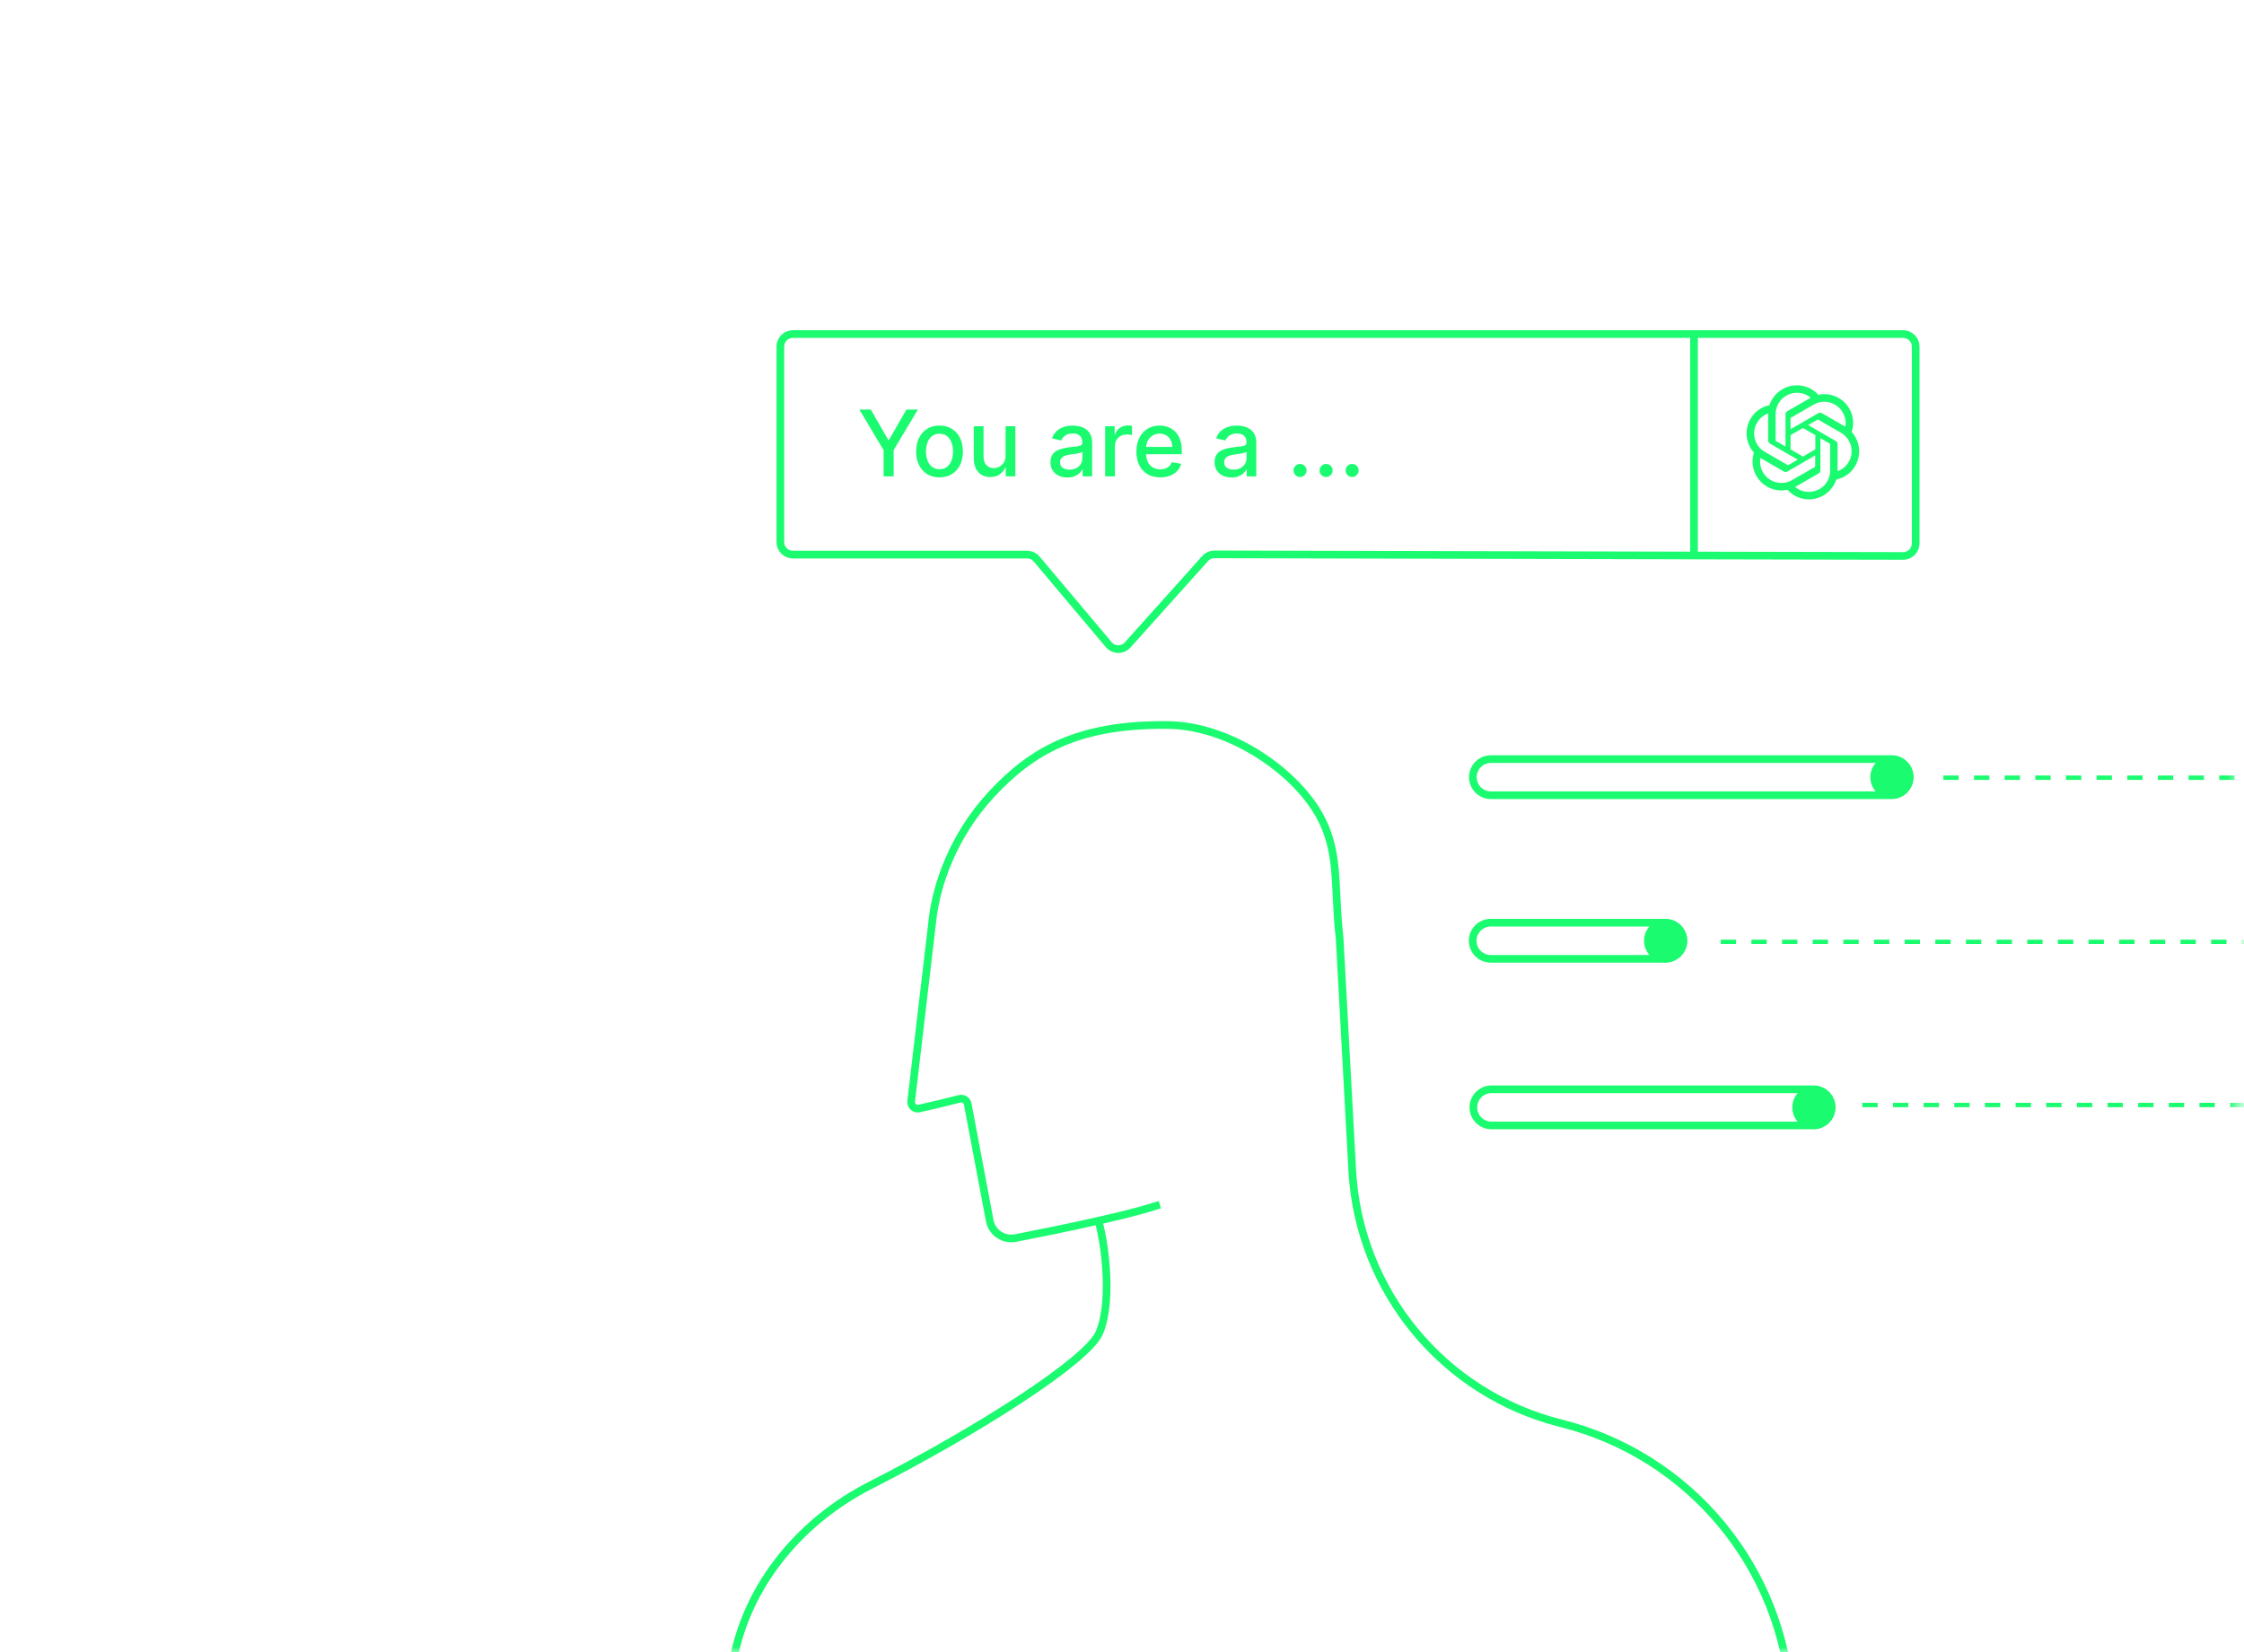 <svg width="205" height="151" viewBox="0 0 205 151" fill="none" xmlns="http://www.w3.org/2000/svg">
<mask id="mask0_12215_7953" style="mask-type:luminance" maskUnits="userSpaceOnUse" x="0" y="0" width="205" height="151">
<path d="M204.5 0H0.5V151H204.5V0Z" fill="white"/>
</mask>
<g mask="url(#mask0_12215_7953)">
<path d="M177.535 71.066H211.687" stroke="#1AFB6F" stroke-width="0.4" stroke-dasharray="1.4 1.4"/>
<path d="M170.133 100.977H212.098" stroke="#1AFB6F" stroke-width="0.4" stroke-dasharray="1.4 1.4"/>
<path d="M157.199 86.066H217.586" stroke="#1AFB6F" stroke-width="0.4" stroke-dasharray="1.4 1.4"/>
<path d="M154.758 50.762L110.953 50.658C110.628 50.657 110.317 50.796 110.099 51.038L103.016 58.935C102.552 59.452 101.737 59.44 101.289 58.908L94.703 51.086C94.485 50.828 94.165 50.679 93.827 50.679H72.433C71.801 50.679 71.289 50.167 71.289 49.535L71.289 31.671C71.289 31.04 71.801 30.527 72.433 30.527H154.758M154.758 50.762L173.861 50.802C174.494 50.804 175.007 50.291 175.007 49.658V31.671C175.007 31.04 174.495 30.527 173.863 30.527H154.758M154.758 50.762V30.527" stroke="#1AFB6F" stroke-width="0.7"/>
<path d="M78.504 37.422H79.551L81.147 40.199H81.213L82.808 37.422H83.855L81.639 41.133V43.531H80.72V41.133L78.504 37.422ZM85.829 43.623C85.4 43.623 85.025 43.525 84.705 43.328C84.385 43.131 84.136 42.856 83.959 42.502C83.782 42.148 83.694 41.734 83.694 41.261C83.694 40.786 83.782 40.37 83.959 40.014C84.136 39.658 84.385 39.382 84.705 39.185C85.025 38.988 85.4 38.889 85.829 38.889C86.259 38.889 86.634 38.988 86.954 39.185C87.274 39.382 87.523 39.658 87.7 40.014C87.877 40.37 87.965 40.786 87.965 41.261C87.965 41.734 87.877 42.148 87.7 42.502C87.523 42.856 87.274 43.131 86.954 43.328C86.634 43.525 86.259 43.623 85.829 43.623ZM85.832 42.875C86.111 42.875 86.341 42.801 86.524 42.654C86.707 42.507 86.843 42.311 86.93 42.066C87.019 41.822 87.064 41.552 87.064 41.258C87.064 40.966 87.019 40.697 86.93 40.453C86.843 40.206 86.707 40.008 86.524 39.859C86.341 39.71 86.111 39.635 85.832 39.635C85.552 39.635 85.319 39.71 85.134 39.859C84.951 40.008 84.815 40.206 84.726 40.453C84.638 40.697 84.594 40.966 84.594 41.258C84.594 41.552 84.638 41.822 84.726 42.066C84.815 42.311 84.951 42.507 85.134 42.654C85.319 42.801 85.552 42.875 85.832 42.875ZM91.863 41.631V38.949H92.758V43.531H91.881V42.737H91.833C91.728 42.982 91.559 43.186 91.326 43.349C91.096 43.51 90.808 43.591 90.464 43.591C90.17 43.591 89.909 43.526 89.683 43.397C89.458 43.266 89.281 43.072 89.152 42.815C89.024 42.559 88.961 42.241 88.961 41.864V38.949H89.853V41.756C89.853 42.068 89.939 42.317 90.112 42.502C90.285 42.687 90.51 42.779 90.786 42.779C90.953 42.779 91.119 42.737 91.284 42.654C91.451 42.57 91.59 42.444 91.699 42.275C91.81 42.106 91.865 41.891 91.863 41.631ZM97.513 43.632C97.222 43.632 96.96 43.579 96.725 43.471C96.491 43.362 96.305 43.204 96.168 42.997C96.032 42.79 95.965 42.537 95.965 42.236C95.965 41.978 96.014 41.765 96.114 41.598C96.213 41.431 96.347 41.299 96.516 41.201C96.686 41.104 96.874 41.03 97.083 40.98C97.292 40.931 97.505 40.893 97.722 40.867C97.996 40.835 98.219 40.809 98.39 40.79C98.561 40.768 98.685 40.733 98.763 40.685C98.84 40.638 98.879 40.56 98.879 40.453V40.432C98.879 40.171 98.805 39.969 98.658 39.826C98.513 39.683 98.296 39.611 98.008 39.611C97.708 39.611 97.471 39.678 97.298 39.811C97.127 39.943 97.009 40.089 96.943 40.25L96.105 40.059C96.204 39.78 96.35 39.556 96.54 39.385C96.733 39.212 96.955 39.086 97.206 39.009C97.456 38.929 97.72 38.889 97.996 38.889C98.179 38.889 98.373 38.911 98.578 38.955C98.785 38.997 98.978 39.074 99.156 39.188C99.337 39.301 99.486 39.463 99.601 39.674C99.716 39.883 99.774 40.154 99.774 40.488V43.531H98.903V42.904H98.867C98.809 43.02 98.723 43.133 98.608 43.245C98.492 43.356 98.344 43.448 98.163 43.522C97.982 43.596 97.765 43.632 97.513 43.632ZM97.707 42.916C97.953 42.916 98.164 42.868 98.339 42.77C98.516 42.673 98.65 42.546 98.742 42.389C98.835 42.229 98.882 42.059 98.882 41.878V41.288C98.85 41.32 98.788 41.349 98.697 41.377C98.608 41.403 98.505 41.426 98.39 41.446C98.275 41.464 98.162 41.481 98.053 41.497C97.943 41.511 97.852 41.522 97.778 41.532C97.605 41.554 97.447 41.591 97.304 41.643C97.163 41.694 97.049 41.769 96.964 41.867C96.88 41.962 96.839 42.089 96.839 42.248C96.839 42.469 96.92 42.636 97.083 42.749C97.246 42.861 97.454 42.916 97.707 42.916ZM100.961 43.531V38.949H101.824V39.677H101.871C101.955 39.43 102.102 39.236 102.313 39.095C102.526 38.952 102.766 38.88 103.035 38.88C103.09 38.88 103.156 38.883 103.231 38.886C103.309 38.891 103.37 38.895 103.413 38.901V39.755C103.378 39.745 103.314 39.734 103.223 39.722C103.131 39.708 103.04 39.701 102.948 39.701C102.737 39.701 102.549 39.746 102.384 39.835C102.221 39.923 102.092 40.045 101.997 40.202C101.901 40.357 101.853 40.534 101.853 40.733V43.531H100.961ZM105.996 43.623C105.545 43.623 105.156 43.527 104.83 43.334C104.505 43.139 104.255 42.866 104.078 42.514C103.903 42.16 103.815 41.745 103.815 41.27C103.815 40.801 103.903 40.387 104.078 40.029C104.255 39.671 104.501 39.392 104.818 39.191C105.136 38.99 105.508 38.889 105.933 38.889C106.192 38.889 106.442 38.932 106.685 39.018C106.928 39.103 107.145 39.237 107.338 39.42C107.531 39.603 107.683 39.841 107.795 40.133C107.906 40.424 107.962 40.777 107.962 41.192V41.508H104.32V40.84H107.088C107.088 40.606 107.04 40.398 106.945 40.217C106.849 40.034 106.715 39.89 106.542 39.784C106.371 39.679 106.17 39.626 105.939 39.626C105.689 39.626 105.47 39.688 105.283 39.811C105.098 39.932 104.955 40.092 104.853 40.288C104.754 40.483 104.704 40.695 104.704 40.924V41.446C104.704 41.752 104.758 42.013 104.865 42.227C104.975 42.442 105.127 42.606 105.322 42.72C105.517 42.831 105.744 42.887 106.005 42.887C106.174 42.887 106.328 42.863 106.467 42.815C106.606 42.765 106.727 42.692 106.828 42.594C106.93 42.497 107.007 42.377 107.061 42.233L107.905 42.386C107.837 42.634 107.716 42.852 107.541 43.039C107.368 43.224 107.15 43.368 106.888 43.471C106.627 43.573 106.33 43.623 105.996 43.623ZM112.508 43.632C112.217 43.632 111.955 43.579 111.72 43.471C111.486 43.362 111.3 43.204 111.162 42.997C111.027 42.79 110.96 42.537 110.96 42.236C110.96 41.978 111.009 41.765 111.109 41.598C111.208 41.431 111.342 41.299 111.511 41.201C111.68 41.104 111.869 41.03 112.078 40.98C112.287 40.931 112.5 40.893 112.717 40.867C112.991 40.835 113.214 40.809 113.385 40.79C113.556 40.768 113.68 40.733 113.758 40.685C113.835 40.638 113.874 40.56 113.874 40.453V40.432C113.874 40.171 113.8 39.969 113.653 39.826C113.508 39.683 113.291 39.611 113.003 39.611C112.703 39.611 112.466 39.678 112.293 39.811C112.122 39.943 112.004 40.089 111.938 40.25L111.1 40.059C111.199 39.78 111.344 39.556 111.535 39.385C111.728 39.212 111.95 39.086 112.2 39.009C112.451 38.929 112.715 38.889 112.991 38.889C113.174 38.889 113.368 38.911 113.573 38.955C113.779 38.997 113.972 39.074 114.151 39.188C114.332 39.301 114.48 39.463 114.596 39.674C114.711 39.883 114.769 40.154 114.769 40.488V43.531H113.898V42.904H113.862C113.804 43.02 113.718 43.133 113.602 43.245C113.487 43.356 113.339 43.448 113.158 43.522C112.977 43.596 112.76 43.632 112.508 43.632ZM112.702 42.916C112.948 42.916 113.159 42.868 113.334 42.77C113.511 42.673 113.645 42.546 113.737 42.389C113.83 42.229 113.877 42.059 113.877 41.878V41.288C113.845 41.32 113.783 41.349 113.692 41.377C113.602 41.403 113.5 41.426 113.385 41.446C113.269 41.464 113.157 41.481 113.048 41.497C112.938 41.511 112.847 41.522 112.773 41.532C112.6 41.554 112.442 41.591 112.299 41.643C112.158 41.694 112.044 41.769 111.959 41.867C111.875 41.962 111.834 42.089 111.834 42.248C111.834 42.469 111.915 42.636 112.078 42.749C112.241 42.861 112.449 42.916 112.702 42.916ZM118.767 43.588C118.604 43.588 118.464 43.53 118.347 43.415C118.23 43.297 118.171 43.156 118.171 42.991C118.171 42.828 118.23 42.689 118.347 42.573C118.464 42.456 118.604 42.397 118.767 42.397C118.931 42.397 119.071 42.456 119.188 42.573C119.305 42.689 119.364 42.828 119.364 42.991C119.364 43.1 119.336 43.201 119.281 43.292C119.227 43.382 119.155 43.453 119.066 43.507C118.976 43.561 118.877 43.588 118.767 43.588ZM121.146 43.588C120.983 43.588 120.843 43.53 120.726 43.415C120.608 43.297 120.55 43.156 120.55 42.991C120.55 42.828 120.608 42.689 120.726 42.573C120.843 42.456 120.983 42.397 121.146 42.397C121.309 42.397 121.45 42.456 121.567 42.573C121.684 42.689 121.743 42.828 121.743 42.991C121.743 43.1 121.715 43.201 121.659 43.292C121.606 43.382 121.534 43.453 121.445 43.507C121.355 43.561 121.256 43.588 121.146 43.588ZM123.525 43.588C123.362 43.588 123.222 43.53 123.105 43.415C122.987 43.297 122.929 43.156 122.929 42.991C122.929 42.828 122.987 42.689 123.105 42.573C123.222 42.456 123.362 42.397 123.525 42.397C123.688 42.397 123.829 42.456 123.946 42.573C124.063 42.689 124.122 42.828 124.122 42.991C124.122 43.1 124.094 43.201 124.038 43.292C123.985 43.382 123.913 43.453 123.824 43.507C123.734 43.561 123.635 43.588 123.525 43.588Z" fill="#1AFB6F"/>
<path d="M165.195 184.487L163.605 155.48C162.939 143.322 154.429 133.017 142.616 130.064C131.873 127.378 124.136 118.004 123.534 106.947L122.381 85.732C121.806 80.781 122.502 77.588 120.208 73.956C117.815 70.167 112.183 66.311 106.677 66.252C98.388 66.164 94.222 68.667 90.588 72.571C87.047 76.373 85.512 80.949 85.179 84.129L84.608 88.992L83.24 100.634C83.191 101.047 83.563 101.386 83.969 101.296C85.06 101.053 86.447 100.73 87.648 100.415C87.992 100.325 88.342 100.543 88.408 100.892L90.415 111.541C90.621 112.634 91.68 113.35 92.771 113.135C95.027 112.69 97.508 112.198 100.351 111.554M100.351 111.554C103.576 110.824 104.87 110.431 105.955 110.083M100.351 111.554C101.101 114.277 101.54 119.343 100.405 121.837C99.224 124.431 89.144 130.822 79.525 135.722C72.878 139.108 67.829 145.314 66.837 152.708L59.961 203.949" stroke="#1AFB6F" stroke-width="0.7"/>
<path d="M172.803 69.367H136.204C135.292 69.367 134.553 70.106 134.553 71.018C134.553 71.93 135.292 72.669 136.204 72.669H172.803C173.715 72.669 174.454 71.93 174.454 71.018C174.454 70.106 173.715 69.367 172.803 69.367Z" stroke="#1AFB6F" stroke-width="0.7"/>
<path d="M152.131 84.316H136.188C135.276 84.316 134.537 85.055 134.537 85.967C134.537 86.879 135.276 87.618 136.188 87.618H152.131C153.043 87.618 153.782 86.879 153.782 85.967C153.782 85.055 153.043 84.316 152.131 84.316Z" stroke="#1AFB6F" stroke-width="0.7"/>
<path d="M165.674 99.543H136.251C135.339 99.543 134.6 100.282 134.6 101.194C134.6 102.106 135.339 102.845 136.251 102.845H165.674C166.586 102.845 167.325 102.106 167.325 101.194C167.325 100.282 166.586 99.543 165.674 99.543Z" stroke="#1AFB6F" stroke-width="0.7"/>
<path d="M172.834 72.988C173.922 72.988 174.805 72.106 174.805 71.018C174.805 69.929 173.922 69.047 172.834 69.047C171.746 69.047 170.863 69.929 170.863 71.018C170.863 72.106 171.746 72.988 172.834 72.988Z" fill="#1AFB6F"/>
<path d="M152.162 87.938C153.251 87.938 154.133 87.055 154.133 85.967C154.133 84.878 153.251 83.996 152.162 83.996C151.074 83.996 150.191 84.878 150.191 85.967C150.191 87.055 151.074 87.938 152.162 87.938Z" fill="#1AFB6F"/>
<path d="M165.705 103.164C166.794 103.164 167.676 102.282 167.676 101.193C167.676 100.105 166.794 99.223 165.705 99.223C164.617 99.223 163.734 100.105 163.734 101.193C163.734 102.282 164.617 103.164 165.705 103.164Z" fill="#1AFB6F"/>
<path d="M169.159 39.469C169.391 38.762 169.314 37.977 168.941 37.334C168.375 36.343 167.23 35.841 166.11 36.073C165.621 35.52 164.901 35.211 164.155 35.211C163.01 35.211 162.006 35.944 161.646 37.025C160.913 37.179 160.282 37.63 159.909 38.286C159.343 39.276 159.472 40.512 160.231 41.361C159.999 42.081 160.089 42.853 160.462 43.496C161.028 44.487 162.173 45.002 163.293 44.757C163.794 45.31 164.502 45.632 165.248 45.632C166.393 45.632 167.397 44.899 167.757 43.818C168.49 43.664 169.121 43.213 169.494 42.557C170.06 41.566 169.931 40.319 169.159 39.469ZM165.248 44.95C164.785 44.95 164.348 44.796 164 44.5C164.013 44.487 164.052 44.474 164.065 44.461L166.136 43.265C166.239 43.2 166.303 43.098 166.303 42.969V40.048L167.178 40.55C167.191 40.55 167.191 40.563 167.191 40.576V42.995C167.204 44.075 166.329 44.95 165.248 44.95ZM161.054 43.162C160.822 42.763 160.745 42.3 160.822 41.85C160.835 41.862 160.861 41.875 160.887 41.888L162.958 43.085C163.061 43.149 163.19 43.149 163.293 43.085L165.827 41.618V42.634C165.827 42.647 165.827 42.66 165.814 42.66L163.717 43.87C162.791 44.41 161.594 44.088 161.054 43.162ZM160.514 38.633C160.745 38.234 161.106 37.938 161.53 37.771V40.241C161.53 40.357 161.594 40.473 161.697 40.537L164.232 42.004L163.357 42.506C163.344 42.506 163.331 42.519 163.331 42.506L161.234 41.296C160.282 40.756 159.973 39.559 160.514 38.633ZM167.718 40.306L165.184 38.839L166.059 38.337C166.072 38.337 166.085 38.324 166.085 38.337L168.182 39.547C169.121 40.087 169.43 41.283 168.889 42.21C168.658 42.609 168.297 42.905 167.873 43.059V40.602C167.886 40.486 167.821 40.37 167.718 40.306ZM168.58 38.993C168.568 38.981 168.542 38.968 168.516 38.955L166.445 37.758C166.342 37.694 166.213 37.694 166.11 37.758L163.576 39.225V38.209C163.576 38.196 163.576 38.183 163.589 38.183L165.686 36.974C166.625 36.433 167.809 36.755 168.349 37.694C168.58 38.08 168.658 38.543 168.58 38.993ZM163.1 40.795L162.225 40.293C162.212 40.293 162.212 40.28 162.212 40.267V37.848C162.212 36.768 163.087 35.893 164.168 35.893C164.631 35.893 165.068 36.047 165.416 36.343C165.403 36.356 165.377 36.369 165.351 36.382L163.28 37.578C163.177 37.642 163.113 37.745 163.113 37.874V40.795H163.1ZM163.576 39.765L164.708 39.109L165.84 39.765V41.065L164.708 41.721L163.576 41.065V39.765Z" fill="#1AFB6F"/>
</g>
</svg>
